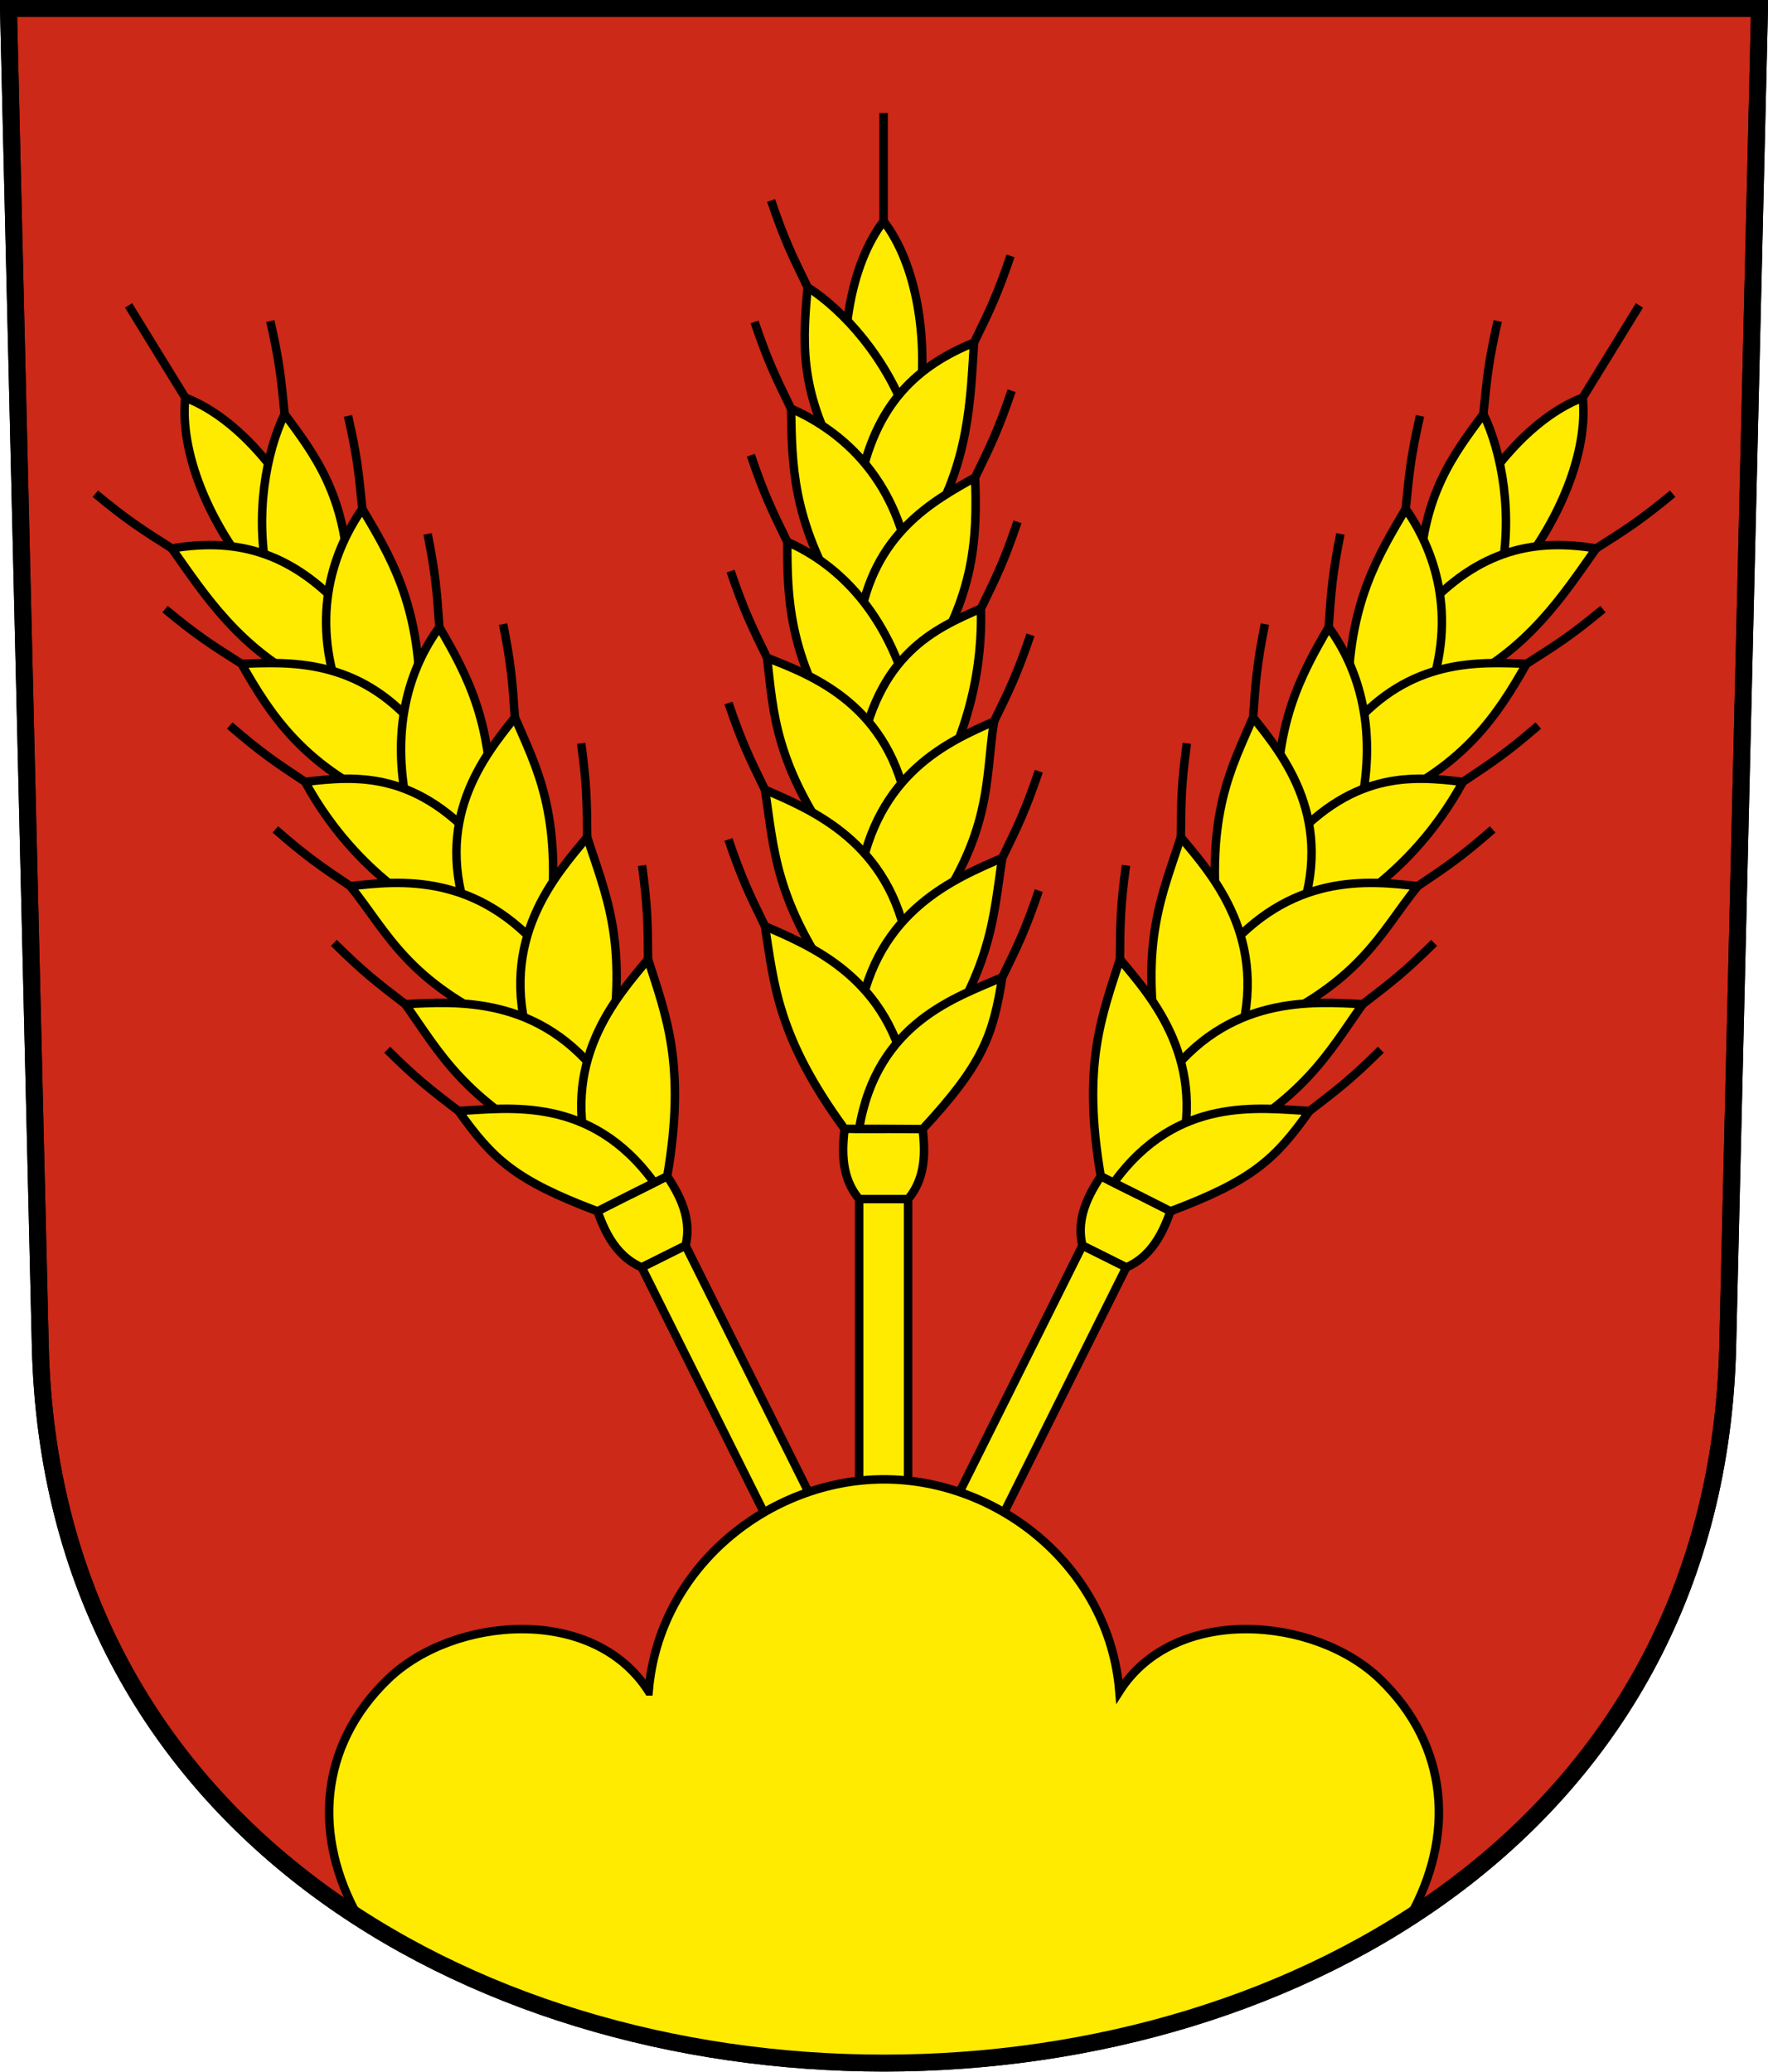 <?xml version="1.0" encoding="UTF-8" standalone="no"?>
<svg
   xmlns:dc="http://purl.org/dc/elements/1.1/"
   xmlns:cc="http://creativecommons.org/ns#"
   xmlns:rdf="http://www.w3.org/1999/02/22-rdf-syntax-ns#"
   xmlns:svg="http://www.w3.org/2000/svg"
   xmlns="http://www.w3.org/2000/svg"
   xmlns:sodipodi="http://sodipodi.sourceforge.net/DTD/sodipodi-0.dtd"
   xmlns:inkscape="http://www.inkscape.org/namespaces/inkscape"
   version="1.0"
   width="208.86"
   height="244.66"
   id="svg2780"
   inkscape:version="0.92.4 (5da689c313, 2019-01-14)"
   sodipodi:docname="2445.svg">
  <sodipodi:namedview
     pagecolor="#ffffff"
     bordercolor="#666666"
     borderopacity="1"
     objecttolerance="10"
     gridtolerance="10"
     guidetolerance="10"
     inkscape:pageopacity="0"
     inkscape:pageshadow="2"
     inkscape:window-width="3259"
     inkscape:window-height="1417"
     id="namedview25"
     showgrid="false"
     inkscape:zoom="2"
     inkscape:cx="-172.02926"
     inkscape:cy="174.58032"
     inkscape:window-x="-8"
     inkscape:window-y="-8"
     inkscape:window-maximized="1"
     inkscape:current-layer="svg2780"
     inkscape:measure-start="104.255,149.787"
     inkscape:measure-end="104.255,126.383"
     showguides="true"
     inkscape:object-paths="true"
     inkscape:snap-intersection-paths="true"
     inkscape:snap-global="true"
     inkscape:document-rotation="0" />
  <defs
     id="defs2782" />
  <path
     inkscape:connector-curvature="0"
     style="fill:#cc2918;fill-opacity:1;fill-rule:evenodd;stroke:#000000;stroke-width:2;stroke-linecap:butt;stroke-miterlimit:4;stroke-dashoffset:0;stroke-opacity:1"
     id="path4212"
     d="m 1,1 3.761,158.003 c 2.686,112.859 196.652,112.859 199.338,0 L 207.86,1 Z" />
  <g
     id="g2251"
     transform="matrix(1.007,0,0,1.007,-0.777,-0.728)"
     style="stroke-width:0.993">
    <path
       sodipodi:nodetypes="cc"
       inkscape:connector-curvature="0"
       id="path1894"
       d="m 90.51,109.337 c -1.853,-3.805 -2.705,-5.533 -4.283,-10.167"
       style="opacity:1;fill:none;fill-opacity:1;stroke:#000000;stroke-width:0.993;stroke-miterlimit:4;stroke-dasharray:none;stroke-dashoffset:4.58;stroke-opacity:1" />
    <path
       sodipodi:nodetypes="ccccccc"
       inkscape:connector-curvature="0"
       d="m 99.988,132.097 c -0.392,2.841 -0.812,6.4 1.569,9.25 h 2.873 2.873 c 2.381,-2.85 1.961,-6.409 1.569,-9.25 h -4.442 z"
       style="opacity:1;fill:#feeb00;fill-opacity:1;stroke:#000000;stroke-width:0.993;stroke-miterlimit:4;stroke-dasharray:none;stroke-dashoffset:4.58;stroke-opacity:1"
       id="path1890-8" />
    <path
       sodipodi:nodetypes="cccc"
       inkscape:connector-curvature="0"
       d="m 108.688,47.66 c -2.838,0 -5.676,0 -8.515,0 -0.891,-7.155 0.275,-15.795 4.257,-21 3.982,5.205 5.148,13.845 4.257,21 z"
       style="opacity:1;fill:#feeb00;fill-opacity:1;stroke:#000000;stroke-width:0.993;stroke-miterlimit:4;stroke-dasharray:none;stroke-dashoffset:4.58;stroke-opacity:1"
       id="path2088-0" />
    <path
       inkscape:connector-curvature="0"
       id="path2106"
       d="m 104.43,26.66 v -12.688"
       style="opacity:1;fill:none;fill-opacity:1;stroke:#000000;stroke-width:0.993;stroke-miterlimit:4;stroke-dasharray:none;stroke-dashoffset:4.58;stroke-opacity:1" />
    <path
       sodipodi:nodetypes="ccccc"
       inkscape:connector-curvature="0"
       id="path1892-4"
       d="m 107.303,49.899 c -2.508,-7.214 -7.594,-12.801 -11.794,-15.499 -0.461,5.684 -1.251,11.907 3.927,20.714 h 4.993 z"
       style="opacity:1;fill:#feeb00;fill-opacity:1;stroke:#000000;stroke-width:0.993;stroke-miterlimit:4;stroke-dasharray:none;stroke-dashoffset:4.58;stroke-opacity:1" />
    <path
       sodipodi:nodetypes="ccccc"
       inkscape:connector-curvature="0"
       id="path1892-5-1"
       d="m 101.557,57.899 c 1.805,-9.893 6.932,-14.332 13.481,-16.999 -0.434,6.692 -0.551,14.263 -5.615,22.214 h -4.993 z"
       style="opacity:1;fill:#feeb00;fill-opacity:1;stroke:#000000;stroke-width:0.993;stroke-miterlimit:4;stroke-dasharray:none;stroke-dashoffset:4.58;stroke-opacity:1" />
    <path
       sodipodi:nodetypes="ccccc"
       inkscape:connector-curvature="0"
       id="path1892-9"
       d="m 107.303,65.899 c -2.062,-9.943 -8.387,-14.912 -13.731,-17.249 0.128,6.366 0.061,12.907 5.865,22.464 h 4.993 z"
       style="opacity:1;fill:#feeb00;fill-opacity:1;stroke:#000000;stroke-width:0.993;stroke-miterlimit:4;stroke-dasharray:none;stroke-dashoffset:4.58;stroke-opacity:1" />
    <path
       sodipodi:nodetypes="ccccc"
       inkscape:connector-curvature="0"
       id="path1892-5-3"
       d="m 101.557,73.899 c 1.618,-10.653 8.73,-14.434 13.606,-17.187 0.256,6.893 0.001,13.782 -5.74,22.401 h -4.993 z"
       style="opacity:1;fill:#feeb00;fill-opacity:1;stroke:#000000;stroke-width:0.993;stroke-miterlimit:4;stroke-dasharray:none;stroke-dashoffset:4.58;stroke-opacity:1" />
    <path
       sodipodi:nodetypes="ccccc"
       inkscape:connector-curvature="0"
       id="path1892-7"
       d="m 107.303,81.899 c -2.873,-10.13 -8.825,-15.287 -14.169,-17.624 -0.012,6.511 0.124,13.344 6.302,22.839 h 4.993 z"
       style="opacity:1;fill:#feeb00;fill-opacity:1;stroke:#000000;stroke-width:0.993;stroke-miterlimit:4;stroke-dasharray:none;stroke-dashoffset:4.58;stroke-opacity:1" />
    <path
       sodipodi:nodetypes="ccccc"
       inkscape:connector-curvature="0"
       id="path1892-5-2"
       d="m 101.557,89.899 c 2.062,-12.505 8.95,-15.475 14.294,-17.812 0.157,6.387 -1.099,14.442 -6.427,23.026 h -4.993 z"
       style="opacity:1;fill:#feeb00;fill-opacity:1;stroke:#000000;stroke-width:0.993;stroke-miterlimit:4;stroke-dasharray:none;stroke-dashoffset:4.58;stroke-opacity:1" />
    <path
       sodipodi:nodetypes="ccccc"
       inkscape:connector-curvature="0"
       id="path1892-3"
       d="m 107.303,95.899 c -2.062,-12.505 -11.231,-15.943 -16.544,-18.03 0.762,6.392 0.811,12.501 8.677,23.245 h 4.993 z"
       style="opacity:1;fill:#feeb00;fill-opacity:1;stroke:#000000;stroke-width:0.993;stroke-miterlimit:4;stroke-dasharray:none;stroke-dashoffset:4.58;stroke-opacity:1" />
    <path
       sodipodi:nodetypes="ccccc"
       inkscape:connector-curvature="0"
       id="path1892-5-4"
       d="m 101.557,103.899 c 2.062,-12.505 10.478,-16.225 15.822,-18.562 -1.075,6.829 -0.089,13.032 -7.955,23.776 h -4.993 z"
       style="opacity:1;fill:#feeb00;fill-opacity:1;stroke:#000000;stroke-width:0.993;stroke-miterlimit:4;stroke-dasharray:none;stroke-dashoffset:4.58;stroke-opacity:1" />
    <path
       sodipodi:nodetypes="ccccc"
       inkscape:connector-curvature="0"
       id="path1892-2"
       d="M 107.303,111.899 C 105.241,99.394 95.854,95.674 90.51,93.337 c 1.075,6.829 1.061,13.032 8.927,23.776 h 4.993 z"
       style="opacity:1;fill:#feeb00;fill-opacity:1;stroke:#000000;stroke-width:0.993;stroke-miterlimit:4;stroke-dasharray:none;stroke-dashoffset:4.58;stroke-opacity:1" />
    <path
       sodipodi:nodetypes="ccccc"
       inkscape:connector-curvature="0"
       id="path1892-5"
       d="m 101.557,119.899 c 2.062,-12.505 11.45,-16.225 16.794,-18.562 -1.075,6.829 -1.061,13.032 -8.927,23.776 h -4.993 z"
       style="opacity:1;fill:#feeb00;fill-opacity:1;stroke:#000000;stroke-width:0.993;stroke-miterlimit:4;stroke-dasharray:none;stroke-dashoffset:4.58;stroke-opacity:1" />
    <path
       sodipodi:nodetypes="ccccc"
       inkscape:connector-curvature="0"
       id="path1892"
       d="m 107.303,127.899 c -2.062,-12.505 -11.45,-16.225 -16.794,-18.562 1.075,6.829 1.479,13.032 9.345,23.776 h 4.576 z"
       style="opacity:1;fill:#feeb00;fill-opacity:1;stroke:#000000;stroke-width:0.993;stroke-miterlimit:4;stroke-dasharray:none;stroke-dashoffset:4.58;stroke-opacity:1" />
    <path
       sodipodi:nodetypes="ccccc"
       inkscape:connector-curvature="0"
       id="path1892-5-20"
       d="m 101.557,133.114 c 2.062,-12.505 11.45,-15.44 16.794,-17.776 -1.075,6.829 -2.294,10.213 -9.342,17.802 l -4.579,-0.025 z"
       style="opacity:1;fill:#feeb00;fill-opacity:1;stroke:#000000;stroke-width:0.993;stroke-miterlimit:4;stroke-dasharray:none;stroke-dashoffset:4.58;stroke-opacity:1" />
    <path
       sodipodi:nodetypes="ccccccc"
       inkscape:connector-curvature="0"
       d="m 107.303,141.347 v 35.519 h -2.873 -2.873 v -35.519 h 2.873 z"
       style="opacity:1;fill:#feeb00;fill-opacity:1;stroke:#000000;stroke-width:0.993;stroke-miterlimit:4;stroke-dasharray:none;stroke-dashoffset:4.58;stroke-opacity:1"
       id="path1888-9" />
    <path
       sodipodi:nodetypes="cc"
       inkscape:connector-curvature="0"
       id="path1894-6"
       d="m 90.51,93.337 c -1.853,-3.805 -2.705,-5.533 -4.283,-10.167"
       style="opacity:1;fill:none;fill-opacity:1;stroke:#000000;stroke-width:0.993;stroke-miterlimit:4;stroke-dasharray:none;stroke-dashoffset:4.58;stroke-opacity:1" />
    <path
       sodipodi:nodetypes="cc"
       inkscape:connector-curvature="0"
       id="path1894-7"
       d="m 90.76,77.869 c -1.853,-3.805 -2.705,-5.533 -4.283,-10.167"
       style="opacity:1;fill:none;fill-opacity:1;stroke:#000000;stroke-width:0.993;stroke-miterlimit:4;stroke-dasharray:none;stroke-dashoffset:4.58;stroke-opacity:1" />
    <path
       sodipodi:nodetypes="cc"
       inkscape:connector-curvature="0"
       id="path1894-5"
       d="m 93.135,64.275 c -1.853,-3.805 -2.705,-5.533 -4.283,-10.167"
       style="opacity:1;fill:none;fill-opacity:1;stroke:#000000;stroke-width:0.993;stroke-miterlimit:4;stroke-dasharray:none;stroke-dashoffset:4.58;stroke-opacity:1" />
    <path
       sodipodi:nodetypes="cc"
       inkscape:connector-curvature="0"
       id="path1894-2"
       d="m 93.572,48.65 c -1.853,-3.805 -2.705,-5.533 -4.283,-10.167"
       style="opacity:1;fill:none;fill-opacity:1;stroke:#000000;stroke-width:0.993;stroke-miterlimit:4;stroke-dasharray:none;stroke-dashoffset:4.58;stroke-opacity:1" />
    <path
       sodipodi:nodetypes="cc"
       inkscape:connector-curvature="0"
       id="path1894-60"
       d="m 95.51,34.4 c -1.853,-3.805 -2.705,-5.533 -4.283,-10.167"
       style="opacity:1;fill:none;fill-opacity:1;stroke:#000000;stroke-width:0.993;stroke-miterlimit:4;stroke-dasharray:none;stroke-dashoffset:4.58;stroke-opacity:1" />
    <path
       sodipodi:nodetypes="cc"
       inkscape:connector-curvature="0"
       id="path1894-21"
       d="m 118.351,115.337 c 1.853,-3.805 2.705,-5.533 4.283,-10.167"
       style="opacity:1;fill:none;fill-opacity:1;stroke:#000000;stroke-width:0.993;stroke-miterlimit:4;stroke-dasharray:none;stroke-dashoffset:4.58;stroke-opacity:1" />
    <path
       sodipodi:nodetypes="cc"
       inkscape:connector-curvature="0"
       id="path1894-21-7"
       d="m 118.351,101.337 c 1.853,-3.805 2.705,-5.533 4.283,-10.167"
       style="opacity:1;fill:none;fill-opacity:1;stroke:#000000;stroke-width:0.993;stroke-miterlimit:4;stroke-dasharray:none;stroke-dashoffset:4.58;stroke-opacity:1" />
    <path
       sodipodi:nodetypes="cc"
       inkscape:connector-curvature="0"
       id="path1894-21-0"
       d="m 117.379,85.337 c 1.853,-3.805 2.705,-5.533 4.283,-10.167"
       style="opacity:1;fill:none;fill-opacity:1;stroke:#000000;stroke-width:0.993;stroke-miterlimit:4;stroke-dasharray:none;stroke-dashoffset:4.58;stroke-opacity:1" />
    <path
       sodipodi:nodetypes="cc"
       inkscape:connector-curvature="0"
       id="path1894-21-9"
       d="m 115.851,72.087 c 1.853,-3.805 2.705,-5.533 4.283,-10.167"
       style="opacity:1;fill:none;fill-opacity:1;stroke:#000000;stroke-width:0.993;stroke-miterlimit:4;stroke-dasharray:none;stroke-dashoffset:4.58;stroke-opacity:1" />
    <path
       sodipodi:nodetypes="cc"
       inkscape:connector-curvature="0"
       id="path1894-21-8"
       d="m 115.163,56.712 c 1.853,-3.805 2.705,-5.533 4.283,-10.167"
       style="opacity:1;fill:none;fill-opacity:1;stroke:#000000;stroke-width:0.993;stroke-miterlimit:4;stroke-dasharray:none;stroke-dashoffset:4.58;stroke-opacity:1" />
    <path
       sodipodi:nodetypes="cc"
       inkscape:connector-curvature="0"
       id="path1894-21-70"
       d="m 115.038,40.9 c 1.853,-3.805 2.705,-5.533 4.283,-10.167"
       style="opacity:1;fill:none;fill-opacity:1;stroke:#000000;stroke-width:0.993;stroke-miterlimit:4;stroke-dasharray:none;stroke-dashoffset:4.58;stroke-opacity:1" />
  </g>
  <g
     id="g2548"
     transform="matrix(1.007,0,0,1.007,1.238,-0.728)"
     style="stroke-width:0.993">
    <path
       sodipodi:nodetypes="cc"
       inkscape:connector-curvature="0"
       id="path1894-71"
       d="m 130.153,113.222 c 0.04,-4.232 0.049,-6.159 0.705,-11.009"
       style="opacity:1;fill:none;fill-opacity:1;stroke:#000000;stroke-width:0.993;stroke-miterlimit:4;stroke-dasharray:none;stroke-dashoffset:4.58;stroke-opacity:1" />
    <path
       sodipodi:nodetypes="ccccccc"
       inkscape:connector-curvature="0"
       d="m 128.477,137.82 c -1.619,2.367 -3.583,5.364 -2.725,8.978 l 2.571,1.282 2.571,1.282 c 3.403,-1.488 4.616,-4.86 5.533,-7.577 l -3.975,-1.983 z"
       style="opacity:1;fill:#feeb00;fill-opacity:1;stroke:#000000;stroke-width:0.993;stroke-miterlimit:4;stroke-dasharray:none;stroke-dashoffset:4.58;stroke-opacity:1"
       id="path1890-8-7" />
    <g
       transform="rotate(3.178,155.63,111.43)"
       id="g2499"
       style="stroke-width:0.993">
      <path
         id="path2088-0-7"
         style="opacity:1;fill:#feeb00;fill-opacity:1;stroke:#000000;stroke-width:0.993;stroke-miterlimit:4;stroke-dasharray:none;stroke-dashoffset:4.58;stroke-opacity:1"
         d="m 174.602,66.351 c -2.496,-1.35 -4.993,-2.701 -7.489,-4.051 2.621,-6.717 7.757,-13.762 13.736,-16.445 1.026,6.473 -2.059,14.627 -6.247,20.496 z"
         inkscape:connector-curvature="0"
         sodipodi:nodetypes="cccc" />
      <path
         style="opacity:1;fill:none;fill-opacity:1;stroke:#000000;stroke-width:0.993;stroke-miterlimit:4;stroke-dasharray:none;stroke-dashoffset:4.58;stroke-opacity:1"
         d="m 180.849,45.855 6.037,-11.159"
         id="path2106-6"
         inkscape:connector-curvature="0" />
      <path
         style="opacity:1;fill:#feeb00;fill-opacity:1;stroke:#000000;stroke-width:0.993;stroke-miterlimit:4;stroke-dasharray:none;stroke-dashoffset:4.58;stroke-opacity:1"
         d="m 172.319,67.662 c 1.227,-7.538 -0.589,-14.872 -2.999,-19.244 -3.11,4.78 -6.766,9.878 -6.401,20.088 l 4.392,2.376 z"
         id="path1892-4-5"
         inkscape:connector-curvature="0"
         sodipodi:nodetypes="ccccc" />
      <path
         style="opacity:1;fill:#feeb00;fill-opacity:1;stroke:#000000;stroke-width:0.993;stroke-miterlimit:4;stroke-dasharray:none;stroke-dashoffset:4.58;stroke-opacity:1"
         d="m 163.458,71.965 c 6.295,-7.843 12.916,-9.307 19.946,-8.537 -3.566,5.68 -7.271,12.283 -15.508,16.867 l -4.392,-2.376 z"
         id="path1892-5-1-7"
         inkscape:connector-curvature="0"
         sodipodi:nodetypes="ccccc" />
      <path
         style="opacity:1;fill:#feeb00;fill-opacity:1;stroke:#000000;stroke-width:0.993;stroke-miterlimit:4;stroke-dasharray:none;stroke-dashoffset:4.58;stroke-opacity:1"
         d="m 164.706,81.735 c 2.917,-9.727 -0.282,-17.107 -3.871,-21.705 -2.916,5.66 -6.087,11.382 -5.53,22.549 l 4.392,2.376 z"
         id="path1892-9-3"
         inkscape:connector-curvature="0"
         sodipodi:nodetypes="ccccc" />
      <path
         style="opacity:1;fill:#feeb00;fill-opacity:1;stroke:#000000;stroke-width:0.993;stroke-miterlimit:4;stroke-dasharray:none;stroke-dashoffset:4.58;stroke-opacity:1"
         d="m 155.846,86.038 c 6.492,-8.6 14.547,-8.542 20.145,-8.643 -3.054,6.185 -6.556,12.123 -15.707,16.972 l -4.392,-2.376 z"
         id="path1892-5-3-8"
         inkscape:connector-curvature="0"
         sodipodi:nodetypes="ccccc" />
      <path
         style="opacity:1;fill:none;fill-opacity:1;stroke:#000000;stroke-width:0.993;stroke-miterlimit:4;stroke-dasharray:none;stroke-dashoffset:4.58;stroke-opacity:1"
         d="m 160.836,60.03 c 0.18,-4.229 0.253,-6.154 1.07,-10.98"
         id="path1894-2-8"
         inkscape:connector-curvature="0"
         sodipodi:nodetypes="cc" />
      <path
         style="opacity:1;fill:none;fill-opacity:1;stroke:#000000;stroke-width:0.993;stroke-miterlimit:4;stroke-dasharray:none;stroke-dashoffset:4.58;stroke-opacity:1"
         d="m 169.32,48.419 c 0.18,-4.229 0.253,-6.154 1.07,-10.98"
         id="path1894-60-3"
         inkscape:connector-curvature="0"
         sodipodi:nodetypes="cc" />
      <path
         style="opacity:1;fill:none;fill-opacity:1;stroke:#000000;stroke-width:0.993;stroke-miterlimit:4;stroke-dasharray:none;stroke-dashoffset:4.58;stroke-opacity:1"
         d="m 175.99,77.395 c 3.441,-2.465 5.012,-3.58 8.604,-6.905"
         id="path1894-21-8-8"
         inkscape:connector-curvature="0"
         sodipodi:nodetypes="cc" />
      <path
         style="opacity:1;fill:none;fill-opacity:1;stroke:#000000;stroke-width:0.993;stroke-miterlimit:4;stroke-dasharray:none;stroke-dashoffset:4.58;stroke-opacity:1"
         d="m 183.404,63.427 c 3.441,-2.465 5.012,-3.58 8.604,-6.905"
         id="path1894-21-70-5"
         inkscape:connector-curvature="0"
         sodipodi:nodetypes="cc" />
    </g>
    <g
       transform="rotate(1.987,154.858,108.048)"
       id="g2516"
       style="stroke-width:0.993">
      <path
         style="opacity:1;fill:none;fill-opacity:1;stroke:#000000;stroke-width:0.993;stroke-miterlimit:4;stroke-dasharray:none;stroke-dashoffset:4.58;stroke-opacity:1"
         d="m 169.84,91.886 c 3.441,-2.465 5.012,-3.58 8.604,-6.905"
         id="path1894-21-9-8"
         inkscape:connector-curvature="0"
         sodipodi:nodetypes="cc" />
      <path
         style="opacity:1;fill:#feeb00;fill-opacity:1;stroke:#000000;stroke-width:0.993;stroke-miterlimit:4;stroke-dasharray:none;stroke-dashoffset:4.58;stroke-opacity:1"
         d="m 157.683,96.527 c 2.227,-10.292 -0.601,-17.641 -4.218,-22.216 -3.072,5.74 -6.165,11.836 -5.176,23.12 l 4.407,2.348 z"
         id="path1892-7-2"
         inkscape:connector-curvature="0"
         sodipodi:nodetypes="ccccc" />
      <path
         style="opacity:1;fill:#feeb00;fill-opacity:1;stroke:#000000;stroke-width:0.993;stroke-miterlimit:4;stroke-dasharray:none;stroke-dashoffset:4.58;stroke-opacity:1"
         d="m 148.85,100.885 c 7.7,-10.067 15.175,-9.449 20.99,-8.999 -2.865,5.711 -7.76,12.23 -16.499,17.3 l -4.407,-2.348 z"
         id="path1892-5-2-3"
         inkscape:connector-curvature="0"
         sodipodi:nodetypes="ccccc" />
      <path
         style="opacity:1;fill:#feeb00;fill-opacity:1;stroke:#000000;stroke-width:0.993;stroke-miterlimit:4;stroke-dasharray:none;stroke-dashoffset:4.58;stroke-opacity:1"
         d="m 151.101,108.882 c 4.06,-12.006 -2.416,-19.352 -6.123,-23.692 -2.333,6 -5.162,11.414 -3.271,24.595 l 4.407,2.348 z"
         id="path1892-3-9"
         inkscape:connector-curvature="0"
         sodipodi:nodetypes="ccccc" />
      <path
         style="opacity:1;fill:#feeb00;fill-opacity:1;stroke:#000000;stroke-width:0.993;stroke-miterlimit:4;stroke-dasharray:none;stroke-dashoffset:4.58;stroke-opacity:1"
         d="m 142.268,113.241 c 7.7,-10.067 16.876,-9.393 22.691,-8.943 -4.159,5.522 -6.206,11.46 -18.2,17.244 l -4.407,-2.348 z"
         id="path1892-5-4-0"
         inkscape:connector-curvature="0"
         sodipodi:nodetypes="ccccc" />
      <path
         style="opacity:1;fill:none;fill-opacity:1;stroke:#000000;stroke-width:0.993;stroke-miterlimit:4;stroke-dasharray:none;stroke-dashoffset:4.58;stroke-opacity:1"
         d="m 144.977,85.191 c 0.153,-4.23 0.214,-6.155 1.001,-10.987"
         id="path1894-7-7"
         inkscape:connector-curvature="0"
         sodipodi:nodetypes="cc" />
      <path
         style="opacity:1;fill:none;fill-opacity:1;stroke:#000000;stroke-width:0.993;stroke-miterlimit:4;stroke-dasharray:none;stroke-dashoffset:4.58;stroke-opacity:1"
         d="m 153.465,74.31 c 0.153,-4.23 0.214,-6.155 1.001,-10.987"
         id="path1894-5-3"
         inkscape:connector-curvature="0"
         sodipodi:nodetypes="cc" />
      <path
         style="opacity:1;fill:none;fill-opacity:1;stroke:#000000;stroke-width:0.993;stroke-miterlimit:4;stroke-dasharray:none;stroke-dashoffset:4.58;stroke-opacity:1"
         d="m 164.959,104.298 c 3.425,-2.487 4.989,-3.611 8.56,-6.959"
         id="path1894-21-0-4"
         inkscape:connector-curvature="0"
         sodipodi:nodetypes="cc" />
    </g>
    <path
       sodipodi:nodetypes="ccccc"
       inkscape:connector-curvature="0"
       id="path1892-2-8"
       d="m 144.038,123.01 c 3.736,-12.111 -3.005,-19.629 -6.744,-24.106 -2.087,6.591 -4.867,12.136 -2.623,25.261 l 4.468,2.229 z"
       style="opacity:1;fill:#feeb00;fill-opacity:1;stroke:#000000;stroke-width:0.993;stroke-miterlimit:4;stroke-dasharray:none;stroke-dashoffset:4.58;stroke-opacity:1" />
    <path
       sodipodi:nodetypes="ccccc"
       inkscape:connector-curvature="0"
       id="path1892-5-0"
       d="m 135.325,127.604 c 7.427,-10.27 17.488,-9.408 23.313,-9.115 -4.01,5.632 -6.766,11.188 -18.601,17.292 l -4.468,-2.229 z"
       style="opacity:1;fill:#feeb00;fill-opacity:1;stroke:#000000;stroke-width:0.993;stroke-miterlimit:4;stroke-dasharray:none;stroke-dashoffset:4.58;stroke-opacity:1" />
    <path
       sodipodi:nodetypes="ccccc"
       inkscape:connector-curvature="0"
       id="path1892-96"
       d="m 136.897,137.328 c 3.736,-12.111 -3.005,-19.629 -6.744,-24.106 -2.087,6.591 -4.493,12.322 -2.249,25.448 l 4.094,2.042 z"
       style="opacity:1;fill:#feeb00;fill-opacity:1;stroke:#000000;stroke-width:0.993;stroke-miterlimit:4;stroke-dasharray:none;stroke-dashoffset:4.58;stroke-opacity:1" />
    <path
       sodipodi:nodetypes="ccccc"
       inkscape:connector-curvature="0"
       id="path1892-5-20-9"
       d="m 129.427,139.43 c 7.427,-10.27 17.137,-8.706 22.962,-8.412 -4.01,5.632 -6.612,8.115 -16.305,11.761 l -4.086,-2.066 z"
       style="opacity:1;fill:#feeb00;fill-opacity:1;stroke:#000000;stroke-width:0.993;stroke-miterlimit:4;stroke-dasharray:none;stroke-dashoffset:4.58;stroke-opacity:1" />
    <path
       sodipodi:nodetypes="ccccccc"
       inkscape:connector-curvature="0"
       d="m 130.895,149.363 -15.853,31.785 -2.571,-1.282 -2.571,-1.282 15.853,-31.785 2.571,1.282 z"
       style="opacity:1;fill:#feeb00;fill-opacity:1;stroke:#000000;stroke-width:0.993;stroke-miterlimit:4;stroke-dasharray:none;stroke-dashoffset:4.58;stroke-opacity:1"
       id="path1888-9-6" />
    <path
       sodipodi:nodetypes="cc"
       inkscape:connector-curvature="0"
       id="path1894-6-9"
       d="m 137.295,98.905 c 0.04,-4.232 0.049,-6.159 0.705,-11.009"
       style="opacity:1;fill:none;fill-opacity:1;stroke:#000000;stroke-width:0.993;stroke-miterlimit:4;stroke-dasharray:none;stroke-dashoffset:4.58;stroke-opacity:1" />
    <path
       sodipodi:nodetypes="cc"
       inkscape:connector-curvature="0"
       id="path1894-21-5"
       d="m 152.39,131.018 c 3.357,-2.578 4.89,-3.744 8.37,-7.187"
       style="opacity:1;fill:none;fill-opacity:1;stroke:#000000;stroke-width:0.993;stroke-miterlimit:4;stroke-dasharray:none;stroke-dashoffset:4.58;stroke-opacity:1" />
    <path
       sodipodi:nodetypes="cc"
       inkscape:connector-curvature="0"
       id="path1894-21-7-6"
       d="m 158.638,118.49 c 3.357,-2.578 4.89,-3.744 8.37,-7.187"
       style="opacity:1;fill:none;fill-opacity:1;stroke:#000000;stroke-width:0.993;stroke-miterlimit:4;stroke-dasharray:none;stroke-dashoffset:4.58;stroke-opacity:1" />
  </g>
  <g
     transform="matrix(-1.007,0,0,1.007,207.622,-0.728)"
     id="g2548-4"
     style="stroke-width:0.993">
    <path
       sodipodi:nodetypes="cc"
       inkscape:connector-curvature="0"
       id="path1894-71-3"
       d="m 130.153,113.222 c 0.04,-4.232 0.049,-6.159 0.705,-11.009"
       style="opacity:1;fill:none;fill-opacity:1;stroke:#000000;stroke-width:0.993;stroke-miterlimit:4;stroke-dasharray:none;stroke-dashoffset:4.58;stroke-opacity:1" />
    <path
       sodipodi:nodetypes="ccccccc"
       inkscape:connector-curvature="0"
       d="m 128.477,137.82 c -1.619,2.367 -3.583,5.364 -2.725,8.978 l 2.571,1.282 2.571,1.282 c 3.403,-1.488 4.616,-4.86 5.533,-7.577 l -3.975,-1.983 z"
       style="opacity:1;fill:#feeb00;fill-opacity:1;stroke:#000000;stroke-width:0.993;stroke-miterlimit:4;stroke-dasharray:none;stroke-dashoffset:4.58;stroke-opacity:1"
       id="path1890-8-7-6" />
    <g
       transform="rotate(3.178,155.63,111.43)"
       id="g2499-3"
       style="stroke-width:0.993">
      <path
         id="path2088-0-7-6"
         style="opacity:1;fill:#feeb00;fill-opacity:1;stroke:#000000;stroke-width:0.993;stroke-miterlimit:4;stroke-dasharray:none;stroke-dashoffset:4.58;stroke-opacity:1"
         d="m 174.602,66.351 c -2.496,-1.35 -4.993,-2.701 -7.489,-4.051 2.621,-6.717 7.757,-13.762 13.736,-16.445 1.026,6.473 -2.059,14.627 -6.247,20.496 z"
         inkscape:connector-curvature="0"
         sodipodi:nodetypes="cccc" />
      <path
         style="opacity:1;fill:none;fill-opacity:1;stroke:#000000;stroke-width:0.993;stroke-miterlimit:4;stroke-dasharray:none;stroke-dashoffset:4.58;stroke-opacity:1"
         d="m 180.849,45.855 6.037,-11.159"
         id="path2106-6-9"
         inkscape:connector-curvature="0" />
      <path
         style="opacity:1;fill:#feeb00;fill-opacity:1;stroke:#000000;stroke-width:0.993;stroke-miterlimit:4;stroke-dasharray:none;stroke-dashoffset:4.58;stroke-opacity:1"
         d="m 172.319,67.662 c 1.227,-7.538 -0.589,-14.872 -2.999,-19.244 -3.11,4.78 -6.766,9.878 -6.401,20.088 l 4.392,2.376 z"
         id="path1892-4-5-7"
         inkscape:connector-curvature="0"
         sodipodi:nodetypes="ccccc" />
      <path
         style="opacity:1;fill:#feeb00;fill-opacity:1;stroke:#000000;stroke-width:0.993;stroke-miterlimit:4;stroke-dasharray:none;stroke-dashoffset:4.58;stroke-opacity:1"
         d="m 163.458,71.965 c 6.295,-7.843 12.916,-9.307 19.946,-8.537 -3.566,5.68 -7.271,12.283 -15.508,16.867 l -4.392,-2.376 z"
         id="path1892-5-1-7-0"
         inkscape:connector-curvature="0"
         sodipodi:nodetypes="ccccc" />
      <path
         style="opacity:1;fill:#feeb00;fill-opacity:1;stroke:#000000;stroke-width:0.993;stroke-miterlimit:4;stroke-dasharray:none;stroke-dashoffset:4.58;stroke-opacity:1"
         d="m 164.706,81.735 c 2.917,-9.727 -0.282,-17.107 -3.871,-21.705 -2.916,5.66 -6.087,11.382 -5.53,22.549 l 4.392,2.376 z"
         id="path1892-9-3-8"
         inkscape:connector-curvature="0"
         sodipodi:nodetypes="ccccc" />
      <path
         style="opacity:1;fill:#feeb00;fill-opacity:1;stroke:#000000;stroke-width:0.993;stroke-miterlimit:4;stroke-dasharray:none;stroke-dashoffset:4.58;stroke-opacity:1"
         d="m 155.846,86.038 c 6.492,-8.6 14.547,-8.542 20.145,-8.643 -3.054,6.185 -6.556,12.123 -15.707,16.972 l -4.392,-2.376 z"
         id="path1892-5-3-8-7"
         inkscape:connector-curvature="0"
         sodipodi:nodetypes="ccccc" />
      <path
         style="opacity:1;fill:none;fill-opacity:1;stroke:#000000;stroke-width:0.993;stroke-miterlimit:4;stroke-dasharray:none;stroke-dashoffset:4.58;stroke-opacity:1"
         d="m 160.836,60.03 c 0.18,-4.229 0.253,-6.154 1.07,-10.98"
         id="path1894-2-8-1"
         inkscape:connector-curvature="0"
         sodipodi:nodetypes="cc" />
      <path
         style="opacity:1;fill:none;fill-opacity:1;stroke:#000000;stroke-width:0.993;stroke-miterlimit:4;stroke-dasharray:none;stroke-dashoffset:4.58;stroke-opacity:1"
         d="m 169.32,48.419 c 0.18,-4.229 0.253,-6.154 1.07,-10.98"
         id="path1894-60-3-0"
         inkscape:connector-curvature="0"
         sodipodi:nodetypes="cc" />
      <path
         style="opacity:1;fill:none;fill-opacity:1;stroke:#000000;stroke-width:0.993;stroke-miterlimit:4;stroke-dasharray:none;stroke-dashoffset:4.58;stroke-opacity:1"
         d="m 175.99,77.395 c 3.441,-2.465 5.012,-3.58 8.604,-6.905"
         id="path1894-21-8-8-2"
         inkscape:connector-curvature="0"
         sodipodi:nodetypes="cc" />
      <path
         style="opacity:1;fill:none;fill-opacity:1;stroke:#000000;stroke-width:0.993;stroke-miterlimit:4;stroke-dasharray:none;stroke-dashoffset:4.58;stroke-opacity:1"
         d="m 183.404,63.427 c 3.441,-2.465 5.012,-3.58 8.604,-6.905"
         id="path1894-21-70-5-2"
         inkscape:connector-curvature="0"
         sodipodi:nodetypes="cc" />
    </g>
    <g
       transform="rotate(1.987,154.858,108.048)"
       id="g2516-9"
       style="stroke-width:0.993">
      <path
         style="opacity:1;fill:none;fill-opacity:1;stroke:#000000;stroke-width:0.993;stroke-miterlimit:4;stroke-dasharray:none;stroke-dashoffset:4.58;stroke-opacity:1"
         d="m 169.84,91.886 c 3.441,-2.465 5.012,-3.58 8.604,-6.905"
         id="path1894-21-9-8-2"
         inkscape:connector-curvature="0"
         sodipodi:nodetypes="cc" />
      <path
         style="opacity:1;fill:#feeb00;fill-opacity:1;stroke:#000000;stroke-width:0.993;stroke-miterlimit:4;stroke-dasharray:none;stroke-dashoffset:4.58;stroke-opacity:1"
         d="m 157.683,96.527 c 2.227,-10.292 -0.601,-17.641 -4.218,-22.216 -3.072,5.74 -6.165,11.836 -5.176,23.12 l 4.407,2.348 z"
         id="path1892-7-2-1"
         inkscape:connector-curvature="0"
         sodipodi:nodetypes="ccccc" />
      <path
         style="opacity:1;fill:#feeb00;fill-opacity:1;stroke:#000000;stroke-width:0.993;stroke-miterlimit:4;stroke-dasharray:none;stroke-dashoffset:4.58;stroke-opacity:1"
         d="m 148.85,100.885 c 7.7,-10.067 15.175,-9.449 20.99,-8.999 -2.865,5.711 -7.76,12.23 -16.499,17.3 l -4.407,-2.348 z"
         id="path1892-5-2-3-4"
         inkscape:connector-curvature="0"
         sodipodi:nodetypes="ccccc" />
      <path
         style="opacity:1;fill:#feeb00;fill-opacity:1;stroke:#000000;stroke-width:0.993;stroke-miterlimit:4;stroke-dasharray:none;stroke-dashoffset:4.58;stroke-opacity:1"
         d="m 151.101,108.882 c 4.06,-12.006 -2.416,-19.352 -6.123,-23.692 -2.333,6 -5.162,11.414 -3.271,24.595 l 4.407,2.348 z"
         id="path1892-3-9-6"
         inkscape:connector-curvature="0"
         sodipodi:nodetypes="ccccc" />
      <path
         style="opacity:1;fill:#feeb00;fill-opacity:1;stroke:#000000;stroke-width:0.993;stroke-miterlimit:4;stroke-dasharray:none;stroke-dashoffset:4.58;stroke-opacity:1"
         d="m 142.268,113.241 c 7.7,-10.067 16.876,-9.393 22.691,-8.943 -4.159,5.522 -6.206,11.46 -18.2,17.244 l -4.407,-2.348 z"
         id="path1892-5-4-0-1"
         inkscape:connector-curvature="0"
         sodipodi:nodetypes="ccccc" />
      <path
         style="opacity:1;fill:none;fill-opacity:1;stroke:#000000;stroke-width:0.993;stroke-miterlimit:4;stroke-dasharray:none;stroke-dashoffset:4.58;stroke-opacity:1"
         d="m 144.977,85.191 c 0.153,-4.23 0.214,-6.155 1.001,-10.987"
         id="path1894-7-7-7"
         inkscape:connector-curvature="0"
         sodipodi:nodetypes="cc" />
      <path
         style="opacity:1;fill:none;fill-opacity:1;stroke:#000000;stroke-width:0.993;stroke-miterlimit:4;stroke-dasharray:none;stroke-dashoffset:4.58;stroke-opacity:1"
         d="m 153.465,74.31 c 0.153,-4.23 0.214,-6.155 1.001,-10.987"
         id="path1894-5-3-3"
         inkscape:connector-curvature="0"
         sodipodi:nodetypes="cc" />
      <path
         style="opacity:1;fill:none;fill-opacity:1;stroke:#000000;stroke-width:0.993;stroke-miterlimit:4;stroke-dasharray:none;stroke-dashoffset:4.58;stroke-opacity:1"
         d="m 164.959,104.298 c 3.425,-2.487 4.989,-3.611 8.56,-6.959"
         id="path1894-21-0-4-2"
         inkscape:connector-curvature="0"
         sodipodi:nodetypes="cc" />
    </g>
    <path
       sodipodi:nodetypes="ccccc"
       inkscape:connector-curvature="0"
       id="path1892-2-8-6"
       d="m 144.038,123.01 c 3.736,-12.111 -3.005,-19.629 -6.744,-24.106 -2.087,6.591 -4.867,12.136 -2.623,25.261 l 4.468,2.229 z"
       style="opacity:1;fill:#feeb00;fill-opacity:1;stroke:#000000;stroke-width:0.993;stroke-miterlimit:4;stroke-dasharray:none;stroke-dashoffset:4.58;stroke-opacity:1" />
    <path
       sodipodi:nodetypes="ccccc"
       inkscape:connector-curvature="0"
       id="path1892-5-0-1"
       d="m 135.325,127.604 c 7.427,-10.27 17.488,-9.408 23.313,-9.115 -4.01,5.632 -6.766,11.188 -18.601,17.292 l -4.468,-2.229 z"
       style="opacity:1;fill:#feeb00;fill-opacity:1;stroke:#000000;stroke-width:0.993;stroke-miterlimit:4;stroke-dasharray:none;stroke-dashoffset:4.58;stroke-opacity:1" />
    <path
       sodipodi:nodetypes="ccccc"
       inkscape:connector-curvature="0"
       id="path1892-96-9"
       d="m 136.897,137.328 c 3.736,-12.111 -3.005,-19.629 -6.744,-24.106 -2.087,6.591 -4.493,12.322 -2.249,25.448 l 4.094,2.042 z"
       style="opacity:1;fill:#feeb00;fill-opacity:1;stroke:#000000;stroke-width:0.993;stroke-miterlimit:4;stroke-dasharray:none;stroke-dashoffset:4.58;stroke-opacity:1" />
    <path
       sodipodi:nodetypes="ccccc"
       inkscape:connector-curvature="0"
       id="path1892-5-20-9-0"
       d="m 129.427,139.43 c 7.427,-10.27 17.137,-8.706 22.962,-8.412 -4.01,5.632 -6.612,8.115 -16.305,11.761 l -4.086,-2.066 z"
       style="opacity:1;fill:#feeb00;fill-opacity:1;stroke:#000000;stroke-width:0.993;stroke-miterlimit:4;stroke-dasharray:none;stroke-dashoffset:4.58;stroke-opacity:1" />
    <path
       sodipodi:nodetypes="ccccccc"
       inkscape:connector-curvature="0"
       d="m 130.895,149.363 -15.853,31.785 -2.571,-1.282 -2.571,-1.282 15.853,-31.785 2.571,1.282 z"
       style="opacity:1;fill:#feeb00;fill-opacity:1;stroke:#000000;stroke-width:0.993;stroke-miterlimit:4;stroke-dasharray:none;stroke-dashoffset:4.58;stroke-opacity:1"
       id="path1888-9-6-7" />
    <path
       sodipodi:nodetypes="cc"
       inkscape:connector-curvature="0"
       id="path1894-6-9-5"
       d="m 137.295,98.905 c 0.04,-4.232 0.049,-6.159 0.705,-11.009"
       style="opacity:1;fill:none;fill-opacity:1;stroke:#000000;stroke-width:0.993;stroke-miterlimit:4;stroke-dasharray:none;stroke-dashoffset:4.58;stroke-opacity:1" />
    <path
       sodipodi:nodetypes="cc"
       inkscape:connector-curvature="0"
       id="path1894-21-5-3"
       d="m 152.39,131.018 c 3.357,-2.578 4.89,-3.744 8.37,-7.187"
       style="opacity:1;fill:none;fill-opacity:1;stroke:#000000;stroke-width:0.993;stroke-miterlimit:4;stroke-dasharray:none;stroke-dashoffset:4.58;stroke-opacity:1" />
    <path
       sodipodi:nodetypes="cc"
       inkscape:connector-curvature="0"
       id="path1894-21-7-6-2"
       d="m 158.638,118.49 c 3.357,-2.578 4.89,-3.744 8.37,-7.187"
       style="opacity:1;fill:none;fill-opacity:1;stroke:#000000;stroke-width:0.993;stroke-miterlimit:4;stroke-dasharray:none;stroke-dashoffset:4.58;stroke-opacity:1" />
  </g>
  <path
     id="path1639-9-8-9"
     style="opacity:1;fill:#feeb00;fill-opacity:1;stroke:#000000;stroke-width:1.002;stroke-miterlimit:4;stroke-dasharray:none;stroke-dashoffset:4.58;stroke-opacity:1"
     d="m 76.625,199.748 c -6.574,-10.297 -23.105,-8.826 -30.757,-1.477 -8.273,7.945 -8.883,18.684 -3.498,28.205 16.286,10.621 39.939,17.557 62.061,17.172 22.122,0.386 45.775,-6.55 62.061,-17.172 5.385,-9.521 4.776,-20.26 -3.498,-28.205 -7.653,-7.349 -24.184,-8.819 -30.757,1.477 -1.204,-14.661 -14.258,-25.038 -27.805,-25.038 -13.547,0 -26.602,10.377 -27.805,25.038 z"
     inkscape:connector-curvature="0"
     sodipodi:nodetypes="cscccsccc" />
  <path
     inkscape:connector-curvature="0"
     style="fill:none;fill-opacity:1;fill-rule:evenodd;stroke:#000000;stroke-width:2;stroke-linecap:butt;stroke-miterlimit:4;stroke-dashoffset:0;stroke-opacity:1"
     id="path4212-0"
     d="M 1,1 4.761,159.003 c 2.686,112.859 196.652,112.859 199.338,0 l 3.761,-158.003 z" />
</svg>

